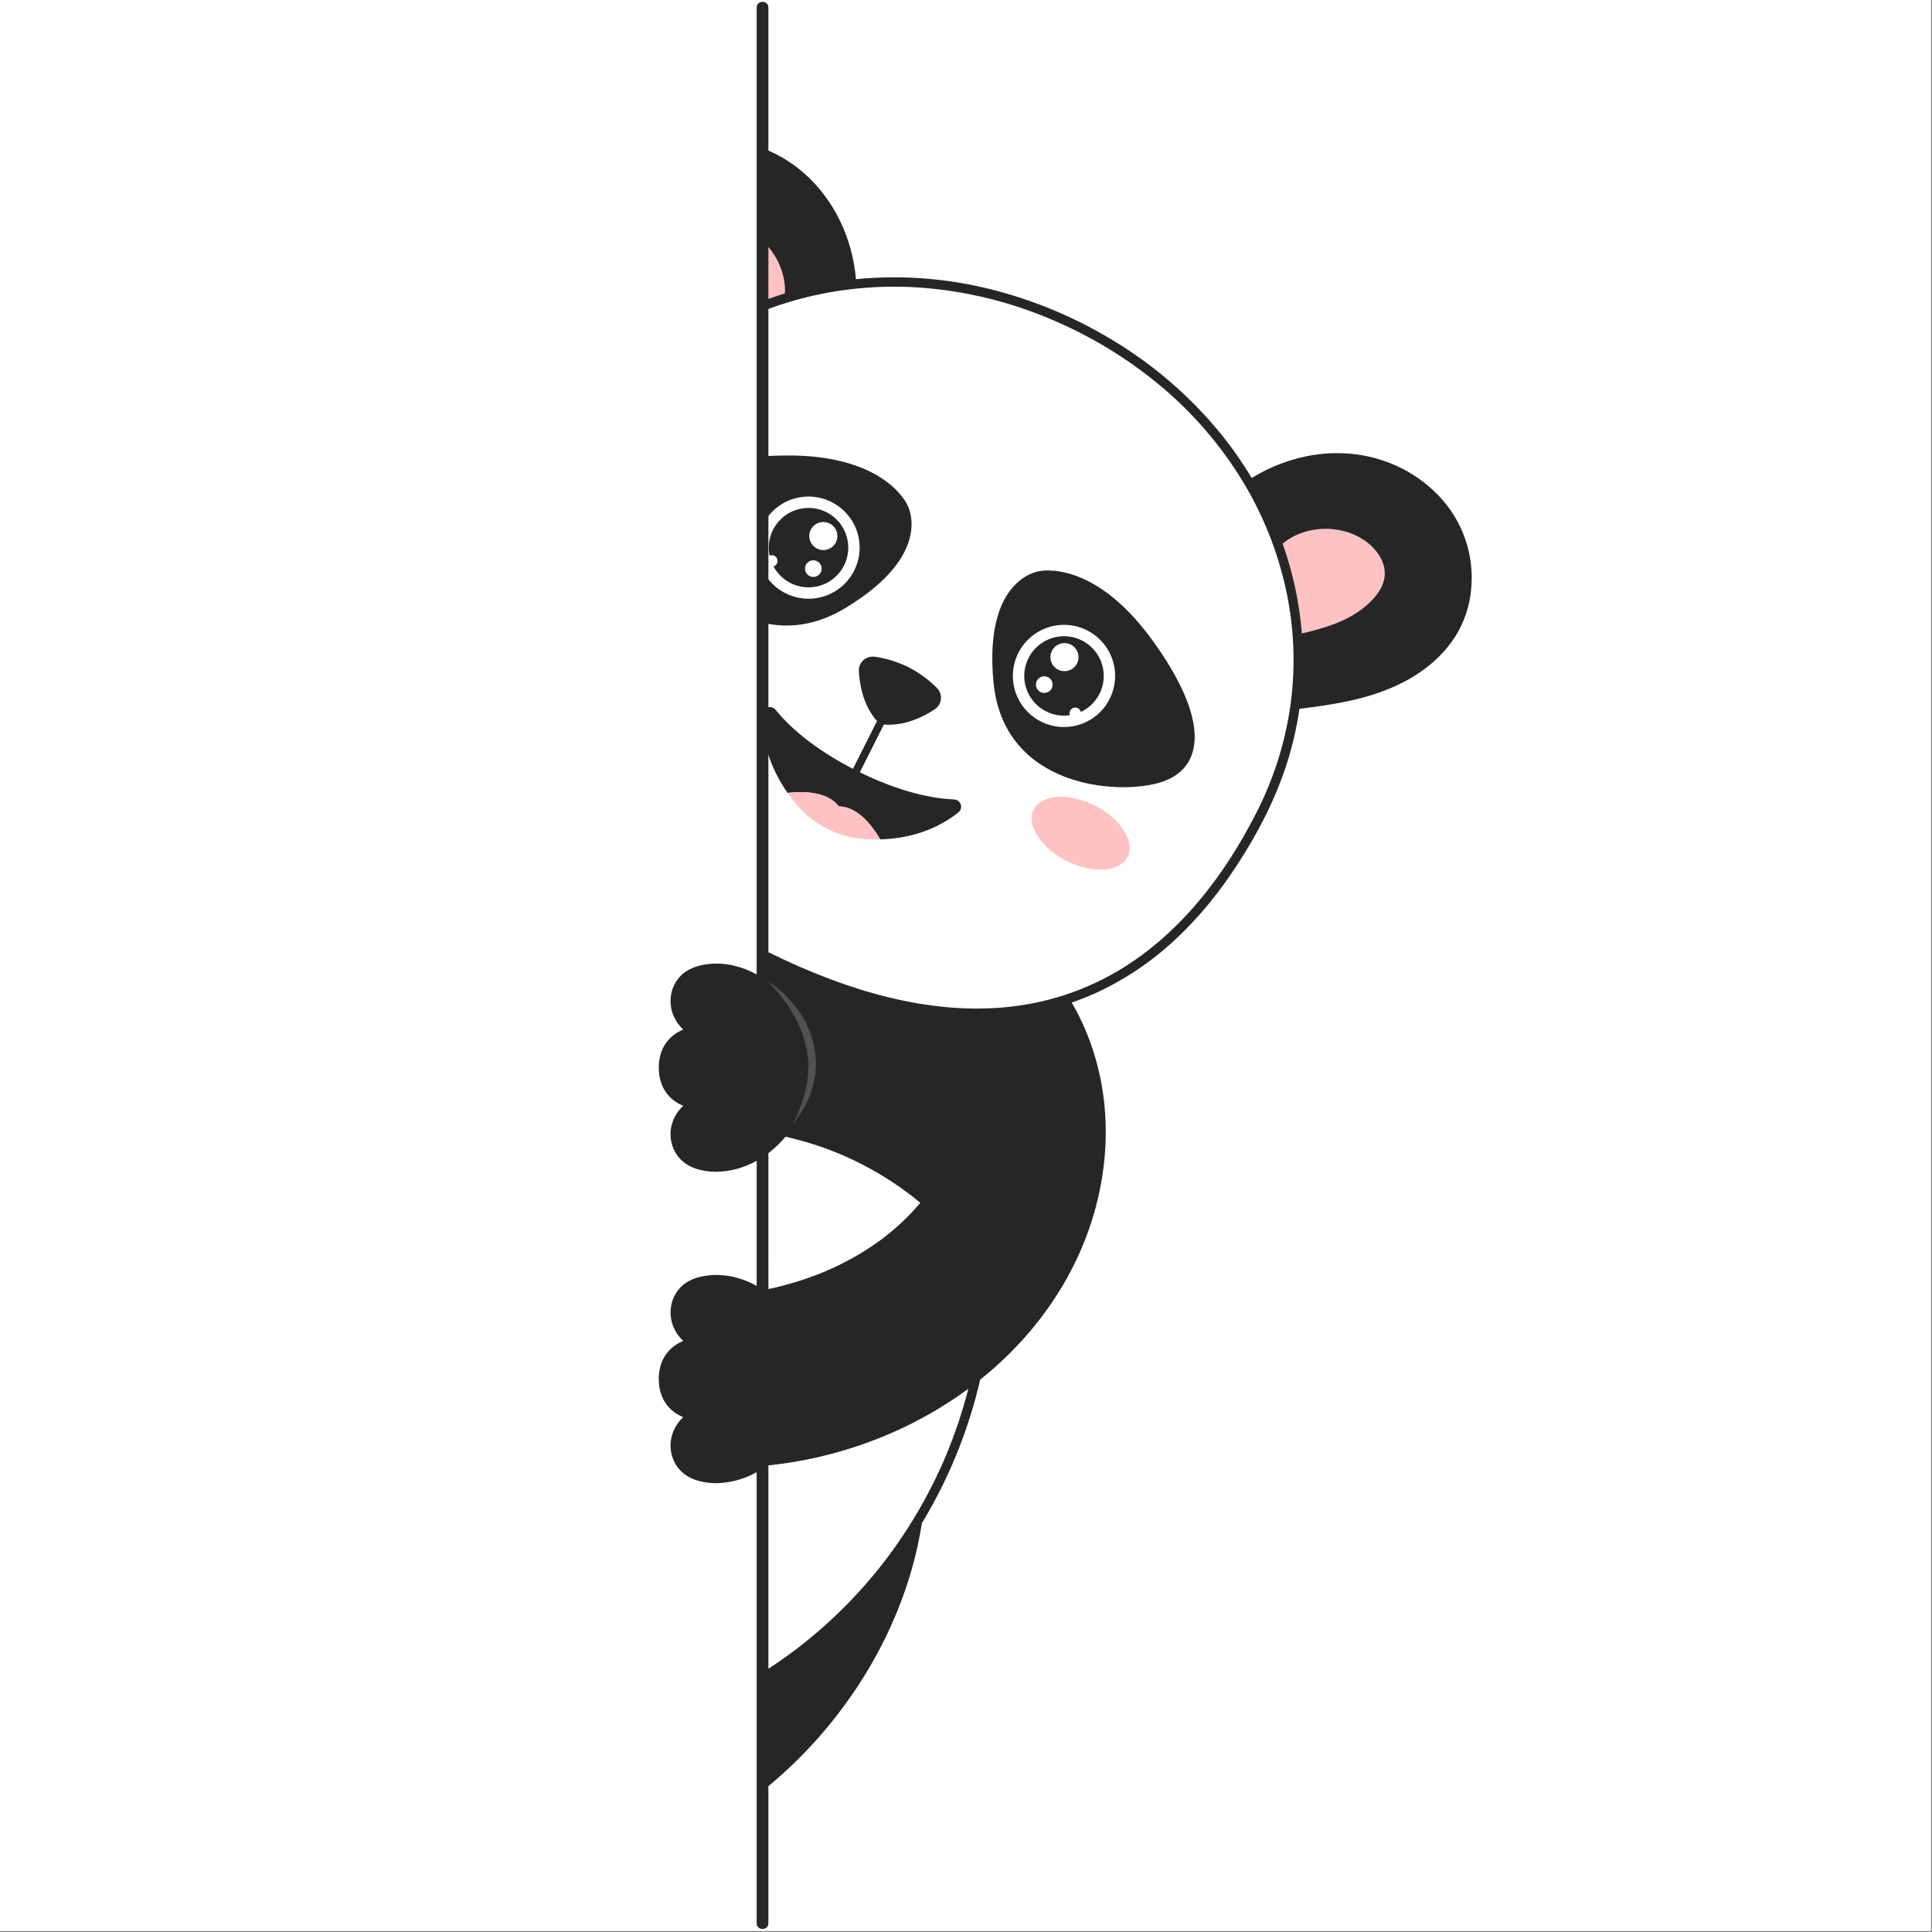 <?xml version="1.0" encoding="UTF-8"?>
<svg width="1587" height="1587" version="1.0" viewBox="0 0 1190.2 1190.2" xmlns="http://www.w3.org/2000/svg" zoomAndPan="magnify">
 <rect x="0" y="0" width="1190.2" height="1190.2" fill="#808080" stroke="none"/>
 <defs>
  <clipPath id="b">
   <path d="m0 0h1189.5v1189.5h-1189.5z"/>
  </clipPath>
  <clipPath id="a">
   <path d="m405.55 1h501.45v1188h-501.45z"/>
  </clipPath>
 </defs>
 <g clip-path="url(#b)" fill="#fff">
  <path d="m0 0h1189.5v1189.5h-1189.5z"/>
  <path d="m0 0h1189.5v1189.5h-1189.5z"/>
 </g>
 <path d="m469.75 351.11v233.68c13.555 6.906 27.453 13.047 41.691 18.41 23.324 8.797 47.754 15.152 72.633 17.344 20.598 1.809 41.594 0.543 61.648-4.609 9.234-2.387 18.199-5.543 26.891-9.469 8.691-3.922 16.984-8.559 24.879-13.906 15.969-10.777 30.027-24.133 42.281-38.957 13.105-15.844 24.113-33.324 33.52-51.586 5.586-10.727 10.211-21.852 13.875-33.375s6.316-23.277 7.949-35.258c1.543-11.738 2.062-23.523 1.566-35.355-0.5-11.832-2.012-23.531-4.539-35.102-2.586-11.773-6.125-23.258-10.613-34.449-4.492-11.188-9.867-21.934-16.137-32.238-6.633-10.859-14.094-21.121-22.379-30.785-8.285-9.664-17.289-18.605-27.012-26.82-10.473-8.832-21.562-16.805-33.27-23.926-11.707-7.117-23.887-13.297-36.551-18.535-12.188-5.113-24.699-9.242-37.535-12.395-12.84-3.148-25.844-5.281-39.016-6.391-12.297-1.023-24.594-1.047-36.895-0.066-12.305 0.98-24.441 2.949-36.422 5.906-9.039 2.25-17.895 5.074-26.566 8.469v131.94c-1.043 2.141-1.832 4.371-2.367 6.688-0.535 2.32-0.801 4.668-0.801 7.047 0 2.383 0.266 4.731 0.801 7.051 0.535 2.316 1.324 4.547 2.367 6.688z" fill="#fff"/>
 <path d="m473.36 902.77v125.26c4.746-3.098 9.402-6.328 13.969-9.695 1.523-1.125 3.039-2.266 4.547-3.422 0.055-0.043 0.281-0.219 0.324-0.25 0.105-0.086 0.219-0.168 0.32-0.254 0.375-0.289 0.75-0.582 1.121-0.875 0.785-0.609 1.562-1.23 2.336-1.848 2.988-2.394 5.926-4.844 8.812-7.352 11.375-9.875 21.93-20.562 31.664-32.059 4.992-5.902 9.113-11.168 13.566-17.344 4.41-6.113 8.586-12.391 12.52-18.832 3.938-6.438 7.621-13.023 11.059-19.758 1.707-3.352 3.352-6.731 4.934-10.145 0.793-1.707 1.57-3.422 2.328-5.144 0.359-0.82 0.715-1.645 1.066-2.465 0.168-0.387 0.336-0.777 0.5-1.168 0.035-0.078 0.059-0.133 0.078-0.176 0.02-0.047 0.043-0.102 0.07-0.18l0.332-0.777c5.516-13.258 10.059-26.84 13.621-40.746-11.977 8.793-24.648 16.438-38.008 22.938-12.094 5.863-24.57 10.738-37.43 14.637-12.863 3.894-25.949 6.758-39.262 8.594-2.812 0.391-5.641 0.738-8.469 1.059z" fill="#fff"/>
 <path d="m473.29 710.43c0.051 0.238 0.074 0.477 0.074 0.719v81.246c0 0.582 0.004 1.16 0.004 1.742 8.023-1.707 15.91-3.898 23.664-6.578 2.281-0.789 4.547-1.621 6.797-2.5 1.141-0.445 2.269-0.898 3.394-1.363 0.25-0.102 0.496-0.203 0.742-0.309 0.004 0 0.008-0.004 0.012-0.008-0.027 0.008-0.023 0.008 0.008-0.008 0.004 0.008 0.008 0 0.02-0.004h0.004c0.008 0 0.016-0.004 0.023-0.008 0-0.004 0-0.004 0.004-0.004 0.012-0.004 0.02-0.008 0.031-0.012 0.012 0 0.023-0.004 0.031-0.016 0.031-0.012 0.059-0.023 0.086-0.031 0.039-0.02 0.082-0.035 0.129-0.055 0.023-0.008 0.047-0.016 0.066-0.027 0.535-0.23 1.07-0.457 1.602-0.691 4.336-1.895 8.586-3.957 12.758-6.191 4.191-2.246 8.281-4.668 12.273-7.266 1.957-1.277 3.887-2.598 5.793-3.961 0.949-0.684 1.891-1.371 2.828-2.07 0.414-0.312 0.82-0.625 1.234-0.941 0.039-0.031 0.078-0.059 0.109-0.086 0.066-0.062 0.137-0.121 0.211-0.176-0.004 0.012-0.016 0.023-0.027 0.031 0.035-0.027 0.074-0.055 0.109-0.082 0.227-0.18 0.457-0.363 0.688-0.539 7.406-5.828 14.184-12.312 20.332-19.449 0.223-0.262 0.438-0.531 0.66-0.793-1.086-0.898-2.164-1.797-3.266-2.676-0.586-0.469-1.18-0.934-1.77-1.395-0.059-0.051-0.234-0.188-0.383-0.305-0.02-0.012-0.039-0.031-0.059-0.047-0.355-0.273-0.723-0.543-1.082-0.816-2.492-1.895-5.031-3.731-7.613-5.504-5.207-3.574-10.574-6.894-16.102-9.961-5.512-3.059-11.164-5.856-16.949-8.387-0.684-0.297-1.367-0.594-2.055-0.887-0.004 0-0.004 0-0.008-0.004-0.016-0.004-0.031-0.008-0.055-0.02-0.152-0.066-0.312-0.125-0.465-0.195l-1.227-0.504c-1.445-0.586-2.898-1.164-4.356-1.719-2.984-1.137-5.992-2.203-9.027-3.195-6.125-2.008-12.336-3.715-18.629-5.121-2.703 3.223-5.68 6.168-8.93 8.836-0.555 0.453-1.117 0.895-1.688 1.328z" fill="#fff"/>
 <path d="m490.02 181.4c10.457-2.875 21.066-4.988 31.828-6.34l2.32-0.289-0.203-2.328c-0.164-1.863-0.352-3.574-0.574-5.227-0.164-1.18-0.352-2.383-0.57-3.688-0.09-0.527-0.184-1.047-0.281-1.559v-0.113l-0.066-0.227c-0.004-0.023-0.051-0.262-0.074-0.359-0.07-0.355-0.145-0.711-0.223-1.066-1.059-4.981-2.481-9.855-4.266-14.621-0.887-2.375-1.867-4.723-2.914-6.977l-0.402-0.844c-0.039-0.086-0.102-0.215-0.168-0.348-0.293-0.605-0.594-1.203-0.902-1.797-0.59-1.148-1.203-2.281-1.824-3.379-2.512-4.434-5.363-8.637-8.562-12.605-0.285-0.352-0.566-0.699-0.855-1.039l-0.168-0.516-0.277-0.141-0.391-0.785h-0.402c-0.824-0.934-1.699-1.887-2.602-2.828-1.871-1.938-3.801-3.769-5.746-5.449-2.062-1.773-4.231-3.469-6.453-5.043l-0.203-0.145c-0.184-0.125-0.367-0.258-0.555-0.383l-0.398-0.273c-0.57-0.383-1.141-0.754-1.723-1.121-1.125-0.719-2.309-1.434-3.508-2.117-2.32-1.324-4.734-2.562-7.184-3.672-0.652-0.297-1.312-0.586-1.977-0.863l-3.371-1.418v48.133l0.977 0.727c1.203 0.898 2.359 1.855 3.434 2.84 1.871 1.746 3.606 3.625 5.195 5.637 3.074 3.871 5.481 8.125 7.215 12.754 1.746 4.59 2.676 9.336 2.797 14.242 0.008 0.285 0.008 0.586 0.008 0.887v3.188z" fill="#262626"/>
 <path d="m801.58 433.13c4.262-0.527 9.301-1.172 14.379-1.949 2.973-0.457 5.699-0.914 8.332-1.402 0.348-0.066 1.801-0.34 1.801-0.34l0.039-0.012c0.633-0.125 1.27-0.254 1.902-0.379 1.48-0.309 2.856-0.609 4.199-0.918 5.609-1.281 11.129-2.867 16.559-4.766 2.731-0.961 5.352-1.984 7.797-3.039 0.594-0.254 1.188-0.52 1.777-0.789l1.398-0.645 0.254-0.121c1.215-0.582 2.426-1.195 3.613-1.828 4.836-2.551 9.414-5.5 13.734-8.844 0.543-0.426 1.082-0.855 1.617-1.293l0.844-0.703 0.352-0.297c1.039-0.902 2.066-1.84 3.07-2.805 1.961-1.887 3.809-3.875 5.551-5.969 0.887-1.066 1.746-2.168 2.555-3.269 0.336-0.461 0.668-0.926 0.996-1.391 0 0 0.387-0.574 0.43-0.641 0.184-0.277 0.375-0.574 0.566-0.871 1.426-2.231 2.703-4.539 3.84-6.93 0.559-1.176 1.078-2.367 1.551-3.543 0.223-0.566 0.445-1.129 0.652-1.695 0.094-0.258 0.371-1.035 0.371-1.035l0.098-0.309c0.793-2.394 1.449-4.828 1.965-7.297 0.527-2.519 0.914-5.062 1.164-7.625 0.051-0.527 0.09-1.059 0.133-1.594l0.039-0.672c0.023-0.344 0.039-0.711 0.051-1.074 0.051-1.301 0.066-2.602 0.051-3.871-0.043-2.539-0.211-5.074-0.512-7.598-0.145-1.242-0.328-2.492-0.535-3.711-0.055-0.316-0.113-0.637-0.168-0.953l-0.098-0.508c-0.125-0.594-0.258-1.219-0.395-1.84-1.145-5.019-2.809-9.859-4.984-14.523l-0.148-0.309c-0.141-0.297-0.285-0.59-0.434-0.883-0.309-0.605-0.625-1.211-0.949-1.812-0.617-1.133-1.273-2.266-1.953-3.367-1.434-2.332-2.992-4.574-4.676-6.731-0.395-0.504-0.793-1.004-1.199-1.496-0.18-0.219-0.598-0.723-0.625-0.754l-0.438-0.508c-0.879-1.004-1.785-1.98-2.703-2.934-1.871-1.926-3.832-3.75-5.883-5.481-2.004-1.688-4.148-3.32-6.367-4.856l-0.539-0.363c-0.27-0.18-0.523-0.344-0.777-0.508-0.598-0.391-1.211-0.777-1.828-1.156-1.16-0.711-2.352-1.402-3.547-2.059-2.332-1.281-4.769-2.477-7.246-3.547-1.234-0.535-2.477-1.039-3.688-1.496-0.613-0.234-1.238-0.461-1.867-0.688l-0.41-0.141c-0.367-0.125-0.734-0.246-1.102-0.363-5.121-1.648-10.352-2.805-15.691-3.469-1.234-0.156-2.531-0.285-3.848-0.395-0.207-0.016-0.684-0.051-0.684-0.051l-0.043-0.008-0.566-0.031c-0.641-0.039-1.285-0.07-1.93-0.094-1.113-0.039-2.238-0.062-3.348-0.062-1.445 0-2.906 0.031-4.352 0.102-2.477 0.113-5.012 0.336-7.527 0.652-1.281 0.164-2.562 0.352-3.805 0.562-0.59 0.102-1.18 0.203-1.77 0.312l-0.703 0.137c-0.234 0.051-0.469 0.098-0.703 0.148-4.977 1.047-9.852 2.461-14.617 4.242-2.379 0.891-4.773 1.887-7.113 2.961-0.246 0.117-0.777 0.367-0.805 0.379l-0.816 0.262-0.09 0.176c-0.402 0.199-0.805 0.395-1.203 0.602-1.129 0.574-2.277 1.18-3.406 1.805-1.422 0.789-2.906 1.656-4.418 2.594l-1.984 1.227 1.145 2.027c4.977 8.816 9.336 17.922 13.086 27.324 0.273 0.68 0.539 1.352 0.801 2.031l1.164 2.992 2.562-1.938c1.223-0.93 2.496-1.781 3.82-2.559 2.195-1.273 4.477-2.356 6.852-3.242 4.629-1.711 9.414-2.672 14.348-2.875 0.695-0.031 1.402-0.043 2.098-0.043 6.887-0.023 13.461 1.398 19.723 4.262 2.336 1.086 4.555 2.375 6.66 3.863 1.945 1.352 3.731 2.887 5.352 4.613 1.785 1.852 3.324 3.883 4.629 6.102 1.246 2.113 2.172 4.363 2.777 6.742 0.633 2.582 0.801 5.191 0.5 7.832-0.391 2.977-1.32 5.773-2.785 8.395-1.508 2.731-3.34 5.231-5.492 7.492-3.805 4.012-8.102 7.41-12.891 10.184-4.781 2.754-9.789 5.012-15.016 6.777-5.211 1.762-10.496 3.258-15.855 4.488-0.652 0.156-1.305 0.309-1.957 0.457l-2.422 0.562 0.102 2.027c0.035 0.711 0.066 1.418 0.098 2.129 0.43 10.734 0.031 21.441-1.195 32.117l-0.352 3.066z" fill="#262626"/>
 <path d="m469.75 148.34v37.129c4.543-1.727 9.141-3.297 13.793-4.719 0.102-3.023-0.121-6.023-0.672-9-0.723-3.523-1.852-6.91-3.383-10.164-1.711-3.481-3.812-6.711-6.301-9.684-1.086-1.25-2.231-2.438-3.438-3.562z" fill="#ffc1c2"/>
 <path d="m790.16 334.88c6.383 17.93 10.332 36.383 11.848 55.355 2.984-0.703 5.957-1.445 8.914-2.269 3.891-1.082 7.75-2.301 11.523-3.754 1.996-0.77 3.957-1.609 5.891-2.523 3.727-1.789 7.25-3.91 10.574-6.367 0.883-0.66 1.742-1.348 2.586-2.055 2.848-2.414 5.359-5.141 7.535-8.176 1.246-1.863 2.262-3.848 3.043-5.953 0.504-1.551 0.828-3.137 0.977-4.758 0.062-1.531-0.035-3.047-0.297-4.555-0.383-1.773-0.957-3.481-1.723-5.121-1.062-2.117-2.356-4.086-3.875-5.902-1.953-2.234-4.148-4.199-6.578-5.898-2.981-1.977-6.156-3.559-9.527-4.75-3.715-1.234-7.523-1.996-11.43-2.285-3.871-0.223-7.719 0.02-11.535 0.723-3.523 0.715-6.918 1.836-10.18 3.356-2.766 1.359-5.348 3-7.746 4.934z" fill="#ffc1c2"/>
 <path d="m538.55 404.54c10.902 1.262 21.078 6.445 21.078 6.445s10.234 5.066 17.754 13.051c0.426 0.453 0.793 0.945 1.109 1.477s0.57 1.094 0.766 1.68c0.195 0.586 0.324 1.191 0.387 1.805 0.062 0.617 0.055 1.23-0.016 1.844-0.07 0.617-0.211 1.215-0.41 1.801-0.203 0.586-0.469 1.141-0.793 1.668-0.324 0.527-0.699 1.012-1.129 1.457-0.43 0.445-0.906 0.84-1.422 1.18-6.762 4.473-17.77 10.035-30.168 9.484-1.215-0.055-2.363-0.355-3.449-0.898-1.086-0.543-2.012-1.285-2.781-2.227-7.84-9.613-9.949-21.762-10.391-29.852-0.031-0.617 0-1.23 0.102-1.84 0.102-0.613 0.266-1.203 0.496-1.781 0.23-0.574 0.52-1.117 0.867-1.629 0.348-0.512 0.746-0.977 1.199-1.402 0.449-0.426 0.941-0.797 1.473-1.113s1.09-0.574 1.676-0.77c0.59-0.195 1.191-0.324 1.809-0.387 0.613-0.066 1.23-0.062 1.844 0.008z" fill="#262626"/>
 <path d="m674.32 496.18c0.949 0.473 1.879 0.977 2.793 1.504 0.914 0.527 1.809 1.078 2.684 1.656 0.871 0.574 1.719 1.172 2.543 1.789 0.824 0.617 1.621 1.254 2.387 1.906 0.77 0.652 1.504 1.324 2.203 2.008 0.703 0.68 1.371 1.375 2 2.082s1.223 1.422 1.773 2.144c0.555 0.723 1.066 1.453 1.535 2.184 0.473 0.734 0.898 1.465 1.281 2.203 0.383 0.734 0.719 1.465 1.012 2.195 0.289 0.73 0.535 1.453 0.734 2.172 0.195 0.719 0.344 1.43 0.449 2.129 0.102 0.699 0.152 1.387 0.16 2.059 0.004 0.676-0.039 1.336-0.133 1.977-0.09 0.641-0.23 1.266-0.418 1.871-0.188 0.602-0.422 1.188-0.703 1.746-0.281 0.559-0.609 1.098-0.984 1.605-0.371 0.512-0.789 0.996-1.25 1.453s-0.965 0.887-1.508 1.285c-0.547 0.398-1.129 0.766-1.754 1.102-0.621 0.336-1.281 0.637-1.973 0.906-0.695 0.27-1.426 0.508-2.184 0.711-0.762 0.199-1.551 0.367-2.367 0.5-0.82 0.129-1.664 0.227-2.531 0.285-0.871 0.062-1.758 0.086-2.668 0.074-0.91-0.012-1.84-0.059-2.781-0.145-0.945-0.082-1.902-0.203-2.867-0.359-0.969-0.152-1.945-0.344-2.926-0.566-0.984-0.227-1.969-0.484-2.957-0.777-0.988-0.293-1.973-0.617-2.957-0.973-0.98-0.359-1.957-0.746-2.93-1.164-0.969-0.418-1.926-0.863-2.875-1.34-0.945-0.477-1.875-0.977-2.789-1.504-0.914-0.527-1.809-1.082-2.684-1.656-0.871-0.574-1.723-1.172-2.547-1.789s-1.617-1.254-2.383-1.906c-0.77-0.656-1.504-1.324-2.203-2.008-0.703-0.684-1.371-1.375-2-2.082-0.633-0.707-1.223-1.422-1.777-2.144-0.551-0.723-1.062-1.453-1.531-2.184-0.473-0.734-0.898-1.465-1.281-2.203-0.383-0.734-0.719-1.465-1.012-2.195-0.289-0.73-0.535-1.453-0.734-2.172-0.195-0.719-0.348-1.43-0.449-2.129-0.102-0.699-0.152-1.387-0.16-2.059-0.004-0.676 0.039-1.336 0.129-1.977 0.094-0.641 0.234-1.266 0.422-1.871 0.188-0.602 0.422-1.188 0.703-1.746 0.281-0.562 0.609-1.098 0.984-1.609 0.371-0.508 0.789-0.992 1.25-1.449 0.461-0.457 0.965-0.887 1.508-1.285 0.547-0.398 1.129-0.766 1.75-1.102 0.625-0.336 1.281-0.637 1.977-0.906 0.695-0.273 1.422-0.508 2.184-0.711 0.762-0.199 1.551-0.367 2.367-0.5 0.82-0.129 1.664-0.227 2.531-0.285 0.867-0.062 1.758-0.086 2.668-0.074s1.84 0.059 2.781 0.145c0.945 0.082 1.898 0.203 2.867 0.359 0.969 0.152 1.945 0.344 2.926 0.566 0.984 0.227 1.969 0.484 2.957 0.777 0.984 0.293 1.973 0.617 2.957 0.973 0.98 0.355 1.957 0.746 2.93 1.164 0.969 0.418 1.926 0.863 2.871 1.34z" fill="#ffc1c2"/>
 <path d="m640.43 351.86s32.859-7.731 69.168 42.113 32.137 79.371 5.766 87.844c-26.371 8.469-97.043 3.457-103.31-61.402-6.266-64.859 28.379-68.555 28.379-68.555z" fill="#262626"/>
 <path d="m686.96 416.4c0 1.031-0.051 2.059-0.152 3.086s-0.25 2.043-0.453 3.055c-0.199 1.012-0.449 2.012-0.75 2.996-0.301 0.988-0.648 1.957-1.043 2.91-0.395 0.949-0.832 1.883-1.32 2.789-0.484 0.91-1.016 1.793-1.59 2.648-0.57 0.859-1.188 1.688-1.84 2.481-0.656 0.797-1.348 1.562-2.074 2.289-0.73 0.73-1.496 1.422-2.293 2.074-0.797 0.656-1.625 1.27-2.481 1.84-0.859 0.574-1.742 1.102-2.652 1.59-0.91 0.484-1.84 0.926-2.793 1.32-0.953 0.395-1.922 0.742-2.91 1.039-0.988 0.301-1.988 0.551-3 0.75-1.012 0.203-2.031 0.352-3.055 0.453-1.027 0.102-2.059 0.152-3.09 0.152s-2.059-0.051-3.086-0.152c-1.027-0.102-2.047-0.25-3.059-0.453-1.012-0.199-2.008-0.449-2.996-0.75-0.988-0.297-1.957-0.645-2.91-1.039-0.953-0.395-1.883-0.836-2.793-1.32-0.91-0.488-1.793-1.016-2.652-1.59-0.859-0.57-1.684-1.184-2.484-1.84-0.797-0.652-1.559-1.344-2.289-2.074-0.73-0.727-1.422-1.492-2.074-2.289-0.656-0.793-1.27-1.621-1.844-2.481-0.57-0.855-1.102-1.738-1.586-2.648-0.488-0.906-0.93-1.84-1.324-2.789-0.395-0.953-0.742-1.922-1.039-2.91-0.301-0.984-0.551-1.984-0.75-2.996-0.203-1.012-0.355-2.027-0.457-3.055-0.098-1.027-0.148-2.055-0.148-3.086s0.051-2.059 0.148-3.082c0.102-1.027 0.254-2.047 0.457-3.055 0.199-1.012 0.449-2.012 0.75-2.996 0.297-0.988 0.645-1.957 1.039-2.91 0.395-0.953 0.836-1.883 1.324-2.793 0.484-0.906 1.016-1.789 1.586-2.648 0.574-0.855 1.188-1.684 1.844-2.481 0.652-0.797 1.344-1.559 2.074-2.289 0.73-0.727 1.492-1.418 2.289-2.074 0.801-0.652 1.625-1.266 2.484-1.84 0.859-0.57 1.742-1.102 2.652-1.586 0.91-0.488 1.84-0.926 2.793-1.32s1.922-0.742 2.91-1.043c0.988-0.297 1.984-0.547 2.996-0.75 1.012-0.199 2.031-0.352 3.059-0.453 1.027-0.102 2.055-0.148 3.086-0.148s2.062 0.047 3.09 0.148c1.023 0.102 2.043 0.254 3.055 0.453 1.012 0.203 2.012 0.453 3 0.75 0.988 0.301 1.957 0.648 2.91 1.043 0.953 0.395 1.883 0.832 2.793 1.32 0.91 0.484 1.793 1.016 2.652 1.586 0.855 0.574 1.684 1.188 2.481 1.84 0.797 0.656 1.562 1.348 2.293 2.074 0.727 0.73 1.418 1.492 2.074 2.289 0.652 0.797 1.27 1.625 1.84 2.481 0.574 0.859 1.105 1.742 1.59 2.648 0.488 0.91 0.926 1.84 1.32 2.793 0.395 0.953 0.742 1.922 1.043 2.91 0.301 0.984 0.551 1.984 0.75 2.996 0.203 1.008 0.352 2.027 0.453 3.055 0.102 1.023 0.152 2.051 0.152 3.082z" fill="#fff"/>
 <path d="m679.96 416.4c0 0.805-0.039 1.602-0.117 2.398-0.078 0.801-0.195 1.59-0.352 2.379-0.156 0.785-0.352 1.562-0.586 2.328-0.23 0.766-0.5 1.52-0.809 2.262-0.305 0.742-0.648 1.465-1.027 2.172-0.379 0.707-0.789 1.395-1.234 2.059-0.445 0.668-0.922 1.309-1.434 1.93-0.508 0.621-1.047 1.215-1.613 1.781-0.566 0.566-1.16 1.102-1.781 1.613-0.621 0.508-1.262 0.984-1.93 1.43s-1.355 0.855-2.062 1.234-1.43 0.719-2.172 1.027c-0.742 0.305-1.496 0.574-2.266 0.809-0.766 0.234-1.543 0.426-2.328 0.582-0.789 0.156-1.582 0.277-2.379 0.355-0.797 0.078-1.598 0.117-2.402 0.117-0.801 0-1.602-0.039-2.398-0.117-0.801-0.078-1.59-0.199-2.379-0.355-0.785-0.156-1.562-0.348-2.332-0.582-0.766-0.234-1.52-0.504-2.262-0.809-0.742-0.309-1.465-0.648-2.172-1.027s-1.395-0.789-2.062-1.234-1.312-0.922-1.93-1.43c-0.621-0.512-1.215-1.047-1.781-1.613-0.566-0.566-1.105-1.16-1.613-1.781-0.512-0.621-0.988-1.262-1.434-1.93-0.445-0.664-0.859-1.352-1.234-2.059-0.379-0.707-0.723-1.43-1.027-2.172-0.309-0.742-0.578-1.496-0.812-2.262-0.23-0.766-0.426-1.543-0.582-2.328-0.156-0.789-0.273-1.578-0.355-2.379-0.078-0.797-0.117-1.594-0.117-2.398 0-0.801 0.039-1.602 0.117-2.398 0.082-0.797 0.199-1.59 0.355-2.375s0.352-1.562 0.582-2.328c0.234-0.77 0.504-1.523 0.812-2.262 0.305-0.742 0.648-1.465 1.027-2.172 0.375-0.707 0.789-1.395 1.234-2.062 0.445-0.664 0.922-1.309 1.434-1.926 0.508-0.621 1.047-1.215 1.613-1.781s1.16-1.105 1.781-1.613c0.617-0.508 1.262-0.984 1.93-1.43 0.668-0.445 1.355-0.859 2.062-1.234 0.707-0.379 1.43-0.723 2.172-1.027 0.742-0.309 1.496-0.578 2.262-0.809 0.77-0.234 1.547-0.43 2.332-0.586 0.789-0.156 1.578-0.273 2.379-0.352 0.797-0.078 1.598-0.117 2.398-0.117 0.805 0 1.605 0.039 2.402 0.117s1.59 0.195 2.379 0.352c0.785 0.156 1.562 0.352 2.328 0.586 0.77 0.23 1.523 0.5 2.266 0.809 0.742 0.305 1.465 0.648 2.172 1.027 0.707 0.375 1.395 0.789 2.062 1.234 0.668 0.445 1.309 0.922 1.93 1.43 0.621 0.508 1.215 1.047 1.781 1.613 0.566 0.566 1.105 1.16 1.613 1.781 0.512 0.617 0.988 1.262 1.434 1.926 0.445 0.668 0.855 1.355 1.234 2.062 0.379 0.707 0.723 1.43 1.027 2.172 0.309 0.738 0.578 1.492 0.809 2.262 0.234 0.766 0.43 1.543 0.586 2.328s0.273 1.578 0.352 2.375 0.117 1.598 0.117 2.398z" fill="#262626"/>
 <path d="m664.42 404.82c0 0.566-0.055 1.129-0.168 1.688-0.109 0.555-0.273 1.098-0.492 1.621-0.215 0.523-0.484 1.023-0.797 1.492-0.316 0.473-0.676 0.91-1.078 1.312-0.402 0.398-0.836 0.758-1.309 1.074-0.473 0.316-0.973 0.582-1.496 0.797-0.527 0.219-1.066 0.383-1.625 0.492-0.555 0.113-1.117 0.168-1.688 0.168-0.566 0-1.129-0.055-1.688-0.168-0.555-0.109-1.098-0.273-1.621-0.492-0.527-0.215-1.023-0.48-1.496-0.797-0.473-0.316-0.91-0.676-1.312-1.074-0.398-0.402-0.758-0.84-1.074-1.312-0.316-0.469-0.582-0.969-0.801-1.492-0.215-0.523-0.379-1.066-0.492-1.621-0.109-0.559-0.164-1.121-0.164-1.688 0-0.566 0.055-1.129 0.164-1.688 0.113-0.555 0.277-1.098 0.492-1.621 0.219-0.523 0.484-1.023 0.801-1.492 0.316-0.473 0.676-0.91 1.074-1.312 0.402-0.402 0.84-0.758 1.312-1.074 0.473-0.316 0.969-0.582 1.496-0.801 0.523-0.215 1.066-0.379 1.621-0.488 0.559-0.113 1.121-0.168 1.688-0.168 0.57 0 1.133 0.055 1.688 0.168 0.559 0.109 1.098 0.273 1.625 0.488 0.523 0.219 1.023 0.484 1.496 0.801 0.473 0.316 0.906 0.672 1.309 1.074 0.402 0.402 0.762 0.84 1.078 1.312 0.312 0.469 0.582 0.969 0.797 1.492 0.219 0.523 0.383 1.066 0.492 1.621 0.113 0.559 0.168 1.121 0.168 1.688z" fill="#fff"/>
 <path d="m648.45 421.75c0 0.336-0.035 0.668-0.102 1-0.066 0.328-0.16 0.648-0.289 0.961-0.129 0.309-0.289 0.605-0.477 0.887-0.188 0.277-0.398 0.539-0.637 0.777-0.238 0.238-0.5 0.449-0.777 0.637-0.281 0.188-0.578 0.344-0.887 0.473-0.312 0.129-0.633 0.227-0.965 0.293-0.328 0.066-0.664 0.098-1 0.098-0.336 0-0.672-0.031-1-0.098-0.332-0.066-0.652-0.164-0.965-0.293-0.309-0.129-0.605-0.285-0.887-0.473-0.277-0.188-0.539-0.398-0.777-0.637-0.238-0.238-0.449-0.5-0.637-0.777-0.188-0.281-0.348-0.578-0.477-0.887-0.129-0.312-0.223-0.633-0.289-0.961-0.066-0.332-0.102-0.664-0.102-1 0-0.34 0.035-0.672 0.102-1.004 0.066-0.328 0.16-0.648 0.289-0.961 0.129-0.309 0.289-0.605 0.477-0.887 0.188-0.277 0.398-0.539 0.637-0.777 0.238-0.238 0.5-0.449 0.777-0.637 0.281-0.188 0.578-0.344 0.887-0.473 0.312-0.129 0.633-0.227 0.965-0.293 0.328-0.066 0.664-0.098 1-0.098 0.336 0 0.672 0.031 1 0.098 0.332 0.066 0.652 0.164 0.965 0.293 0.309 0.129 0.605 0.285 0.887 0.473 0.277 0.188 0.539 0.398 0.777 0.637 0.238 0.238 0.449 0.5 0.637 0.777 0.188 0.281 0.348 0.578 0.477 0.887 0.129 0.312 0.223 0.633 0.289 0.961 0.066 0.332 0.102 0.664 0.102 1.004z" fill="#fff"/>
 <path d="m665.94 439.41c0 0.469-0.09 0.918-0.27 1.352-0.18 0.434-0.434 0.812-0.766 1.145-0.332 0.332-0.711 0.586-1.145 0.766-0.434 0.18-0.883 0.266-1.352 0.266s-0.918-0.086-1.352-0.266c-0.434-0.18-0.812-0.434-1.145-0.766-0.332-0.332-0.586-0.711-0.766-1.145-0.18-0.434-0.27-0.883-0.27-1.352 0-0.465 0.09-0.914 0.27-1.348 0.18-0.434 0.434-0.812 0.766-1.145 0.332-0.332 0.711-0.586 1.145-0.766 0.434-0.18 0.883-0.27 1.352-0.27s0.918 0.09 1.352 0.27c0.434 0.18 0.812 0.434 1.145 0.766 0.332 0.332 0.586 0.711 0.766 1.145 0.18 0.434 0.27 0.883 0.27 1.348z" fill="#fff"/>
 <path d="m469.75 351.11v32.434c15.309 3.75 32.641 2.129 51.02-8.957 55.82-33.684 38.117-63.676 38.117-63.676s-13.398-30.961-75.102-30.324c-4.938 0.051-9.617 0.23-14.035 0.535v42.516c-1.043 2.141-1.832 4.367-2.367 6.688-0.535 2.32-0.801 4.668-0.801 7.047s0.266 4.731 0.801 7.047c0.535 2.32 1.324 4.551 2.367 6.691z" fill="#262626"/>
 <path d="m469.75 351.11c0.512 1.055 1.082 2.078 1.707 3.07 0.629 0.992 1.312 1.945 2.047 2.863 0.734 0.918 1.516 1.789 2.348 2.617s1.707 1.609 2.629 2.34c0.918 0.73 1.875 1.406 2.871 2.031 0.996 0.621 2.023 1.188 3.082 1.699 1.059 0.508 2.141 0.957 3.25 1.344s2.238 0.711 3.383 0.973c1.145 0.262 2.301 0.457 3.469 0.59 1.168 0.133 2.336 0.199 3.512 0.199 1.176 0.004 2.348-0.062 3.516-0.191 1.164-0.129 2.324-0.324 3.469-0.582 1.145-0.258 2.273-0.582 3.383-0.965 1.109-0.387 2.195-0.832 3.254-1.34 1.059-0.508 2.09-1.07 3.086-1.691 0.996-0.621 1.953-1.297 2.875-2.023 0.922-0.73 1.801-1.508 2.633-2.336 0.836-0.824 1.621-1.695 2.356-2.609 0.738-0.914 1.422-1.867 2.051-2.859 0.629-0.992 1.203-2.016 1.715-3.07 0.516-1.055 0.973-2.133 1.367-3.238 0.395-1.109 0.723-2.231 0.992-3.375 0.27-1.141 0.473-2.297 0.613-3.461 0.137-1.168 0.211-2.336 0.219-3.512 0.008-1.172-0.051-2.344-0.172-3.512-0.125-1.168-0.312-2.324-0.562-3.469-0.254-1.148-0.57-2.277-0.949-3.387-0.379-1.113-0.82-2.199-1.32-3.262s-1.059-2.09-1.676-3.09c-0.613-1-1.285-1.961-2.008-2.887-0.723-0.926-1.496-1.805-2.32-2.644-0.82-0.84-1.688-1.629-2.602-2.367-0.91-0.742-1.859-1.43-2.848-2.066-0.988-0.633-2.008-1.211-3.059-1.734-1.055-0.52-2.133-0.98-3.238-1.383-1.102-0.398-2.227-0.734-3.367-1.012-1.145-0.273-2.297-0.484-3.465-0.629-1.164-0.148-2.336-0.227-3.508-0.242-1.176-0.016-2.348 0.035-3.516 0.152-1.172 0.117-2.328 0.297-3.477 0.543-1.148 0.246-2.281 0.555-3.394 0.926-1.113 0.375-2.203 0.809-3.269 1.301-1.066 0.496-2.102 1.047-3.106 1.656-1.004 0.609-1.969 1.273-2.898 1.992-0.93 0.719-1.816 1.484-2.66 2.301-0.844 0.82-1.637 1.68-2.387 2.586-0.746 0.906-1.441 1.852-2.082 2.836-0.641 0.984-1.223 2-1.75 3.047-0.066 0.129-0.129 0.266-0.191 0.398-1.043 2.141-1.832 4.371-2.367 6.688-0.535 2.32-0.801 4.668-0.801 7.047 0 2.383 0.266 4.731 0.801 7.051 0.535 2.316 1.324 4.547 2.367 6.688z" fill="#fff"/>
 <path d="m522.58 337.37c0 0.801-0.043 1.602-0.121 2.398-0.078 0.797-0.195 1.59-0.352 2.375-0.156 0.789-0.352 1.562-0.582 2.332-0.234 0.766-0.504 1.52-0.812 2.262-0.305 0.738-0.648 1.465-1.027 2.172-0.379 0.707-0.789 1.391-1.234 2.059s-0.922 1.309-1.434 1.93c-0.508 0.617-1.047 1.211-1.613 1.777-0.566 0.57-1.16 1.105-1.781 1.613-0.621 0.512-1.262 0.988-1.93 1.434-0.668 0.445-1.355 0.855-2.062 1.234-0.707 0.375-1.43 0.719-2.172 1.027-0.742 0.305-1.496 0.574-2.262 0.809-0.77 0.23-1.547 0.426-2.332 0.582-0.789 0.156-1.582 0.273-2.379 0.352-0.797 0.082-1.598 0.121-2.402 0.121-0.801 0-1.602-0.039-2.398-0.121-0.797-0.078-1.59-0.195-2.379-0.352-0.785-0.156-1.562-0.352-2.332-0.582-0.766-0.234-1.52-0.504-2.262-0.809-0.742-0.309-1.465-0.652-2.172-1.027-0.707-0.379-1.395-0.789-2.062-1.234-0.668-0.445-1.312-0.922-1.93-1.434-0.621-0.508-1.215-1.043-1.781-1.613-0.566-0.566-1.105-1.16-1.613-1.777-0.512-0.621-0.988-1.262-1.434-1.93-0.445-0.668-0.855-1.352-1.234-2.059-0.379-0.707-0.723-1.434-1.027-2.172-0.309-0.742-0.578-1.496-0.812-2.262-0.23-0.77-0.426-1.543-0.582-2.332-0.156-0.785-0.273-1.578-0.352-2.375-0.082-0.797-0.121-1.598-0.121-2.398 0-0.801 0.039-1.602 0.121-2.398 0.078-0.797 0.195-1.59 0.352-2.375 0.156-0.789 0.352-1.562 0.582-2.332 0.234-0.766 0.504-1.52 0.812-2.262 0.305-0.738 0.648-1.461 1.027-2.168 0.379-0.707 0.789-1.395 1.234-2.062 0.445-0.664 0.922-1.309 1.434-1.93 0.508-0.617 1.047-1.211 1.613-1.777 0.566-0.566 1.16-1.105 1.781-1.613 0.617-0.508 1.262-0.984 1.93-1.43 0.668-0.445 1.355-0.859 2.062-1.238 0.707-0.375 1.43-0.719 2.172-1.023 0.742-0.309 1.496-0.578 2.262-0.812 0.77-0.23 1.547-0.426 2.332-0.582 0.789-0.156 1.582-0.273 2.379-0.352s1.598-0.117 2.398-0.117c0.805 0 1.605 0.039 2.402 0.117s1.59 0.195 2.379 0.352c0.785 0.156 1.562 0.352 2.332 0.582 0.766 0.234 1.52 0.504 2.262 0.812 0.742 0.305 1.465 0.648 2.172 1.023 0.707 0.379 1.395 0.793 2.062 1.238 0.668 0.445 1.309 0.922 1.93 1.43s1.215 1.047 1.781 1.613 1.105 1.16 1.613 1.777c0.512 0.621 0.988 1.266 1.434 1.93 0.445 0.668 0.855 1.355 1.234 2.062 0.379 0.707 0.723 1.43 1.027 2.168 0.309 0.742 0.578 1.496 0.812 2.262 0.23 0.77 0.426 1.543 0.582 2.332 0.156 0.785 0.273 1.578 0.352 2.375 0.078 0.797 0.121 1.598 0.121 2.398z" fill="#262626"/>
 <path d="m515.86 330.22c0 0.566-0.055 1.129-0.168 1.688-0.109 0.555-0.273 1.098-0.492 1.621-0.215 0.523-0.48 1.023-0.797 1.496-0.316 0.469-0.676 0.906-1.078 1.309-0.402 0.402-0.836 0.758-1.309 1.074s-0.973 0.582-1.496 0.801c-0.523 0.215-1.066 0.379-1.625 0.492-0.555 0.109-1.117 0.164-1.688 0.164-0.566 0-1.129-0.055-1.688-0.164-0.555-0.113-1.098-0.277-1.621-0.492-0.523-0.219-1.023-0.484-1.496-0.801s-0.91-0.672-1.312-1.074c-0.398-0.402-0.758-0.84-1.074-1.309-0.316-0.473-0.582-0.973-0.801-1.496-0.215-0.523-0.379-1.066-0.492-1.621-0.109-0.559-0.164-1.121-0.164-1.688s0.055-1.129 0.164-1.688c0.113-0.555 0.277-1.098 0.492-1.621 0.219-0.523 0.484-1.023 0.801-1.492 0.316-0.473 0.676-0.91 1.074-1.312 0.402-0.398 0.84-0.758 1.312-1.074s0.973-0.582 1.496-0.797c0.523-0.219 1.066-0.383 1.621-0.492 0.559-0.113 1.121-0.168 1.688-0.168 0.57 0 1.133 0.055 1.688 0.168 0.559 0.109 1.102 0.273 1.625 0.492 0.523 0.215 1.023 0.48 1.496 0.797s0.906 0.676 1.309 1.074c0.402 0.402 0.762 0.84 1.078 1.312 0.316 0.469 0.582 0.969 0.797 1.492 0.219 0.523 0.383 1.066 0.492 1.621 0.113 0.559 0.168 1.121 0.168 1.688z" fill="#fff"/>
 <path d="m506.18 350.3c0 0.336-0.031 0.672-0.098 1-0.066 0.332-0.164 0.652-0.293 0.961-0.129 0.312-0.285 0.609-0.473 0.887-0.188 0.281-0.402 0.539-0.641 0.777-0.238 0.238-0.496 0.453-0.777 0.641-0.277 0.184-0.574 0.344-0.887 0.473-0.309 0.129-0.633 0.227-0.961 0.289-0.332 0.066-0.664 0.102-1 0.102-0.34 0-0.672-0.035-1.004-0.098-0.328-0.066-0.648-0.164-0.961-0.293-0.312-0.129-0.605-0.289-0.887-0.473-0.281-0.188-0.539-0.402-0.777-0.641-0.238-0.238-0.453-0.496-0.641-0.777-0.184-0.277-0.344-0.574-0.473-0.887-0.129-0.309-0.227-0.629-0.293-0.961-0.062-0.328-0.098-0.664-0.098-1 0-0.336 0.035-0.668 0.098-1 0.066-0.328 0.164-0.652 0.293-0.961 0.129-0.312 0.289-0.605 0.473-0.887 0.188-0.281 0.402-0.539 0.641-0.777 0.238-0.238 0.496-0.449 0.777-0.637s0.574-0.348 0.887-0.473c0.312-0.129 0.633-0.227 0.961-0.293 0.332-0.066 0.664-0.098 1.004-0.098 0.336 0 0.668 0.031 1 0.098 0.328 0.066 0.652 0.164 0.961 0.293 0.312 0.125 0.609 0.285 0.887 0.473 0.281 0.188 0.539 0.398 0.777 0.637 0.238 0.238 0.453 0.496 0.641 0.777s0.344 0.574 0.473 0.887c0.129 0.309 0.227 0.633 0.293 0.961 0.066 0.332 0.098 0.664 0.098 1z" fill="#fff"/>
 <path d="m479 345.55c0 0.465-0.09 0.918-0.27 1.348-0.18 0.434-0.434 0.812-0.766 1.145-0.328 0.332-0.711 0.586-1.145 0.766-0.43 0.18-0.883 0.27-1.352 0.27-0.465 0-0.918-0.09-1.348-0.27-0.434-0.18-0.816-0.434-1.148-0.766-0.328-0.332-0.586-0.711-0.762-1.145-0.18-0.43-0.27-0.883-0.27-1.348 0-0.469 0.09-0.918 0.27-1.352 0.176-0.434 0.434-0.812 0.762-1.145 0.332-0.332 0.715-0.586 1.148-0.766 0.43-0.176 0.883-0.266 1.348-0.266 0.469 0 0.922 0.09 1.352 0.266 0.434 0.18 0.816 0.434 1.145 0.766 0.332 0.332 0.586 0.711 0.766 1.145 0.18 0.434 0.27 0.883 0.27 1.352z" fill="#fff"/>
 <path d="m550.66 434.09-2.203 4.379-5.238 10.422-6.383 12.691-5.5 10.934c-0.895 1.77-1.742 3.57-2.672 5.316-0.016 0.027-0.027 0.051-0.039 0.078-0.141 0.277-0.332 0.52-0.57 0.727-0.238 0.203-0.504 0.355-0.805 0.453-0.297 0.102-0.602 0.137-0.918 0.113-0.312-0.02-0.609-0.102-0.891-0.246-0.281-0.141-0.523-0.328-0.727-0.566-0.207-0.238-0.359-0.504-0.457-0.805-0.102-0.297-0.137-0.602-0.117-0.914 0.023-0.312 0.105-0.609 0.246-0.891l2.203-4.379 5.242-10.422 6.383-12.691 5.496-10.938c0.895-1.77 1.742-3.566 2.676-5.316 0.012-0.023 0.023-0.047 0.035-0.074 0.141-0.285 0.328-0.531 0.566-0.742 0.238-0.207 0.508-0.363 0.809-0.465s0.605-0.141 0.922-0.121c0.316 0.023 0.617 0.105 0.902 0.246 0.281 0.145 0.527 0.336 0.734 0.574 0.207 0.242 0.359 0.512 0.457 0.816 0.098 0.301 0.133 0.609 0.105 0.926-0.023 0.312-0.109 0.613-0.258 0.895z" fill="#262626"/>
 <path d="m469.78 439.99c0.012-0.461 0.09-0.91 0.242-1.348 0.148-0.434 0.359-0.836 0.633-1.207 0.273-0.371 0.598-0.691 0.969-0.965 0.375-0.273 0.777-0.48 1.215-0.629 0.438-0.148 0.887-0.227 1.348-0.238 0.461-0.008 0.91 0.051 1.355 0.18 0.441 0.129 0.855 0.32 1.238 0.574 0.387 0.258 0.723 0.562 1.012 0.922 7.516 9.277 22.453 23.719 49.992 37.547 27.539 13.832 48.047 17.188 59.984 17.676 0.461 0.02 0.91 0.105 1.344 0.262s0.832 0.371 1.203 0.648c0.367 0.281 0.684 0.605 0.949 0.984 0.27 0.375 0.473 0.781 0.613 1.219 0.145 0.438 0.215 0.887 0.219 1.348 0.004 0.461-0.059 0.914-0.195 1.355-0.133 0.438-0.332 0.848-0.594 1.23-0.258 0.379-0.57 0.711-0.934 0.996-15.793 12.344-33.359 16.16-48.133 16.551-3.769-6.59-13.086-20.277-25.504-20.305-7.43-9.938-23.98-9.242-31.523-8.332-8.504-12.074-15.922-28.441-15.434-48.469z" fill="#262626"/>
 <path d="m516.73 496.79c12.418 0.027 21.734 13.715 25.504 20.305-3.5 0.094-6.844-0.008-9.973-0.23-3.918-0.285-7.769-0.945-11.559-1.988-3.789-1.043-7.438-2.445-10.949-4.207-3.512-1.766-6.816-3.856-9.914-6.269-3.098-2.414-5.93-5.109-8.496-8.082-2.047-2.375-4.121-4.996-6.137-7.859 7.543-0.91 24.094-1.605 31.523 8.332z" fill="#ffc1c2"/>
 <g clip-path="url(#a)">
  <path d="m407.4 839.9c-1.242 3.582-1.754 7.266-1.535 11.051 0.129 3.789 1 7.402 2.621 10.836 1.188 2.356 2.731 4.449 4.637 6.281 1.902 1.828 4.059 3.285 6.461 4.375 0.445 0.203 0.895 0.395 1.34 0.582-0.273 0.258-0.543 0.52-0.809 0.785-1.789 1.789-3.262 3.809-4.418 6.062-1.156 2.25-1.945 4.621-2.359 7.121-0.395 2.59-0.348 5.176 0.141 7.754 0.484 2.574 1.387 5 2.703 7.266 2.828 4.816 7.324 8.051 12.582 9.793 5.336 1.672 10.789 2.231 16.355 1.68 7.469-0.695 14.469-2.887 21.004-6.562 0.004 2.324 0.023 4.652 0.023 6.973v270.96c0 4.644 7.215 4.637 7.215 0v-0.48c0.062-3.66 0-7.324 0-10.98v-73.047c0.668-0.551 1.34-1.105 2-1.664 9.559-8.078 18.527-16.766 26.906-26.062 8.512-9.445 16.348-19.418 23.516-29.918 7.102-10.395 13.445-21.234 19.031-32.52 5.629-11.348 10.398-23.047 14.316-35.09 3.867-11.902 6.781-24.027 8.734-36.387 0.016-0.105 0.016-0.207 0.023-0.312 0.805-1.316 1.602-2.637 2.383-3.969 7.762-13.266 14.469-27.043 20.125-41.332 5.57-14.051 10.055-28.441 13.449-43.168 6.606-5.266 12.891-10.887 18.852-16.867 17.93-18.012 32.809-39.23 42.961-62.551 10.688-24.551 16.258-51.398 15.477-78.199-0.758-26.176-7.699-52.039-20.898-74.691 4.938-1.691 9.789-3.613 14.559-5.762 17.973-8.246 34.199-19.098 48.684-32.555 15.004-13.801 27.832-29.805 38.926-46.871 12.59-19.363 23.348-40.125 30.391-62.156 3.512-10.992 6.086-22.203 7.727-33.625 2.316-0.289 4.637-0.574 6.949-0.879 11.539-1.523 23.078-3.418 34.285-6.625 10.883-3.117 21.48-7.492 31.008-13.652 9.41-6.074 17.684-13.875 23.727-23.336 2.762-4.391 4.973-9.043 6.629-13.957 1.656-4.914 2.715-9.953 3.172-15.121 0.262-2.641 0.379-5.285 0.352-7.941-0.031-2.652-0.203-5.297-0.52-7.934-0.316-2.633-0.777-5.242-1.379-7.828-0.602-2.586-1.344-5.129-2.223-7.633-0.879-2.504-1.895-4.953-3.039-7.348-1.148-2.391-2.422-4.715-3.824-6.969s-2.922-4.426-4.559-6.516c-1.641-2.09-3.387-4.082-5.242-5.981-3.793-3.91-7.926-7.418-12.402-10.516-4.481-3.102-9.219-5.742-14.211-7.914-10.145-4.418-20.742-6.844-31.801-7.273-10.359-0.383-20.512 0.879-30.461 3.785-9.145 2.656-17.77 6.484-25.871 11.484-6.691-11.191-14.266-21.754-22.715-31.688-8.762-10.238-18.27-19.73-28.527-28.473-10.254-8.746-21.133-16.633-32.629-23.668-11.957-7.383-24.41-13.801-37.359-19.258-12.949-5.457-26.242-9.887-39.879-13.285-12.656-3.156-25.484-5.289-38.48-6.394-13-1.105-26.004-1.172-39.012-0.203-1.73 0.137-3.461 0.293-5.191 0.465-0.141-1.574-0.309-3.144-0.52-4.711-1.352-10.297-4.199-20.16-8.543-29.594-4.41-9.578-10.246-18.188-17.512-25.832-7.621-7.934-16.441-14.176-26.465-18.719-0.301-0.141-0.609-0.266-0.918-0.398v-88.117c0-4.648-7.215-4.637-7.215 0v595.69c-8.637-4.809-18.758-7.41-28.625-6.519-5.844 0.527-11.672 2.023-16.355 5.695-1.953 1.586-3.582 3.453-4.887 5.606-1.305 2.148-2.211 4.453-2.719 6.918-0.527 2.559-0.621 5.133-0.281 7.723 0.344 2.59 1.102 5.055 2.277 7.387 1.352 2.699 3.133 5.074 5.348 7.129-0.902 0.383-1.785 0.797-2.637 1.254-2.523 1.355-4.723 3.117-6.594 5.285-1.875 2.168-3.297 4.598-4.273 7.289-1.242 3.582-1.754 7.266-1.535 11.051 0.129 3.789 1 7.402 2.621 10.832 1.188 2.359 2.731 4.453 4.633 6.281 1.906 1.828 4.062 3.289 6.465 4.379 0.445 0.203 0.895 0.395 1.34 0.582-0.273 0.254-0.543 0.52-0.809 0.781-1.789 1.793-3.262 3.812-4.418 6.066-1.156 2.25-1.941 4.625-2.356 7.121-0.398 2.594-0.352 5.18 0.137 7.754 0.488 2.578 1.391 5 2.703 7.269 2.828 4.816 7.328 8.051 12.582 9.789 5.34 1.672 10.793 2.231 16.359 1.684 7.477-0.699 14.484-2.891 21.023-6.574v77.043c-8.637-4.816-18.754-7.414-28.625-6.527-5.844 0.527-11.672 2.023-16.355 5.695-1.953 1.586-3.582 3.457-4.887 5.606-1.305 2.148-2.211 4.457-2.719 6.918-0.527 2.559-0.621 5.133-0.277 7.723 0.34 2.594 1.098 5.055 2.273 7.387 1.352 2.699 3.133 5.078 5.348 7.129-0.902 0.383-1.785 0.797-2.633 1.254-2.523 1.355-4.723 3.117-6.598 5.285s-3.297 4.598-4.273 7.289zm393.89-409.18c1.242-10.801 1.645-21.633 1.203-32.496-0.027-0.719-0.062-1.434-0.094-2.148 0.805-0.188 1.617-0.375 2.418-0.57 5.422-1.293 10.816-2.727 16.09-4.555 5.375-1.82 10.523-4.148 15.445-6.977 4.988-2.894 9.465-6.434 13.434-10.617 2.293-2.414 4.246-5.078 5.852-7.992 1.617-2.894 2.637-5.988 3.062-9.277 0.332-2.922 0.148-5.809-0.547-8.668-0.656-2.606-1.668-5.07-3.035-7.387-1.398-2.379-3.051-4.566-4.965-6.559-1.738-1.844-3.652-3.492-5.738-4.938-2.223-1.566-4.566-2.926-7.031-4.074-2.453-1.121-4.981-2.035-7.582-2.742-5.031-1.363-10.152-1.93-15.359-1.699-5.195 0.211-10.227 1.223-15.098 3.027-2.504 0.938-4.91 2.078-7.219 3.418-1.41 0.828-2.766 1.734-4.062 2.727-0.266-0.688-0.535-1.371-0.809-2.055-3.789-9.5-8.195-18.703-13.227-27.613 1.418-0.879 2.859-1.723 4.32-2.535 1.094-0.605 2.207-1.199 3.332-1.766 0.547-0.281 1.102-0.555 1.652-0.82 0.016-0.012 0.031-0.016 0.043-0.023 0.008 0 0.012-0.008 0.016-0.008 0.016-0.008 0.027-0.016 0.043-0.02l0.051-0.023c0.012-0.008 0.027-0.016 0.043-0.02l0.027-0.012c0.004-0.004 0.008-0.008 0.016-0.008 0.004-0.004 0.004-0.004 0.008-0.004 0.004 0 0.012-0.008 0.016-0.008s0.008-0.004 0.008-0.004l0.16-0.074c0.246-0.113 0.496-0.234 0.746-0.352 2.277-1.047 4.594-2.012 6.945-2.891 4.656-1.742 9.418-3.125 14.281-4.148l0.918-0.188c0.02-0.004 0.035-0.004 0.051-0.012 0.121-0.023 0.246-0.047 0.371-0.07 0.574-0.105 1.152-0.207 1.73-0.305 1.227-0.203 2.461-0.387 3.703-0.547 2.434-0.309 4.879-0.52 7.34-0.637 2.496-0.117 4.992-0.129 7.492-0.039 0.625 0.023 1.25 0.051 1.871 0.09 0.133 0.008 0.27 0.016 0.398 0.02 0.008 0.004 0.016 0.008 0.023 0.004 0.273 0.02 0.547 0.039 0.824 0.066 1.246 0.102 2.496 0.227 3.742 0.383 5.191 0.641 10.273 1.766 15.254 3.371 0.355 0.113 0.711 0.227 1.066 0.348 0.039 0.016 0.078 0.027 0.121 0.043 0.059 0.02 0.152 0.055 0.199 0.074 0.629 0.219 1.254 0.445 1.875 0.68 1.203 0.457 2.394 0.941 3.578 1.453 2.398 1.043 4.746 2.191 7.039 3.449 1.164 0.637 2.312 1.305 3.449 2 0.598 0.371 1.191 0.746 1.785 1.129 0.246 0.152 0.484 0.32 0.727 0.477 0.086 0.059 0.398 0.27 0.523 0.352 2.133 1.473 4.199 3.047 6.18 4.715 1.992 1.68 3.898 3.453 5.711 5.32 0.891 0.918 1.758 1.859 2.602 2.82 0.145 0.168 0.289 0.332 0.434 0.5 0.016 0.02 0.027 0.035 0.043 0.055 0.184 0.219 0.371 0.441 0.555 0.668 0.391 0.477 0.777 0.961 1.156 1.445 1.629 2.086 3.141 4.254 4.531 6.508 0.652 1.066 1.281 2.148 1.879 3.25 0.312 0.582 0.621 1.168 0.918 1.758 0.145 0.277 0.285 0.559 0.418 0.84 0.012 0.016 0.02 0.031 0.023 0.051 0.039 0.082 0.094 0.191 0.109 0.23 2.106 4.504 3.711 9.18 4.816 14.027 0.137 0.605 0.266 1.219 0.391 1.832 0.004 0.016 0.008 0.027 0.008 0.043 0.023 0.125 0.051 0.25 0.074 0.375 0.059 0.309 0.109 0.617 0.164 0.922 0.203 1.191 0.375 2.387 0.52 3.59 0.289 2.441 0.449 4.887 0.488 7.344 0.02 1.25 0 2.496-0.043 3.738-0.016 0.352-0.031 0.703-0.051 1.051-0.008 0.152-0.02 0.301-0.027 0.449-0.043 0.566-0.086 1.137-0.137 1.703-0.242 2.473-0.617 4.93-1.125 7.363-0.504 2.391-1.137 4.746-1.902 7.062-0.027 0.086-0.051 0.168-0.082 0.25-0.008 0.023-0.031 0.094-0.082 0.223-0.09 0.258-0.18 0.516-0.273 0.766-0.199 0.547-0.406 1.09-0.625 1.629-0.461 1.152-0.961 2.285-1.488 3.41-1.094 2.301-2.328 4.519-3.695 6.668-0.184 0.281-0.359 0.562-0.547 0.84-0.07 0.105-0.375 0.555-0.391 0.574-0.32 0.453-0.637 0.906-0.969 1.352-0.781 1.074-1.609 2.129-2.461 3.152-1.684 2.023-3.473 3.945-5.367 5.769-0.965 0.93-1.953 1.832-2.961 2.707-0.035 0.027-0.215 0.188-0.312 0.27-0.07 0.059-0.145 0.121-0.168 0.145-0.223 0.188-0.449 0.367-0.676 0.555-0.523 0.43-1.043 0.848-1.578 1.258-4.207 3.262-8.668 6.133-13.379 8.613-1.16 0.621-2.328 1.215-3.516 1.781-0.082 0.043-0.191 0.094-0.234 0.113l-0.465 0.219c-0.301 0.137-0.609 0.277-0.918 0.418-0.574 0.262-1.152 0.523-1.734 0.773-2.508 1.082-5.059 2.066-7.637 2.973-5.348 1.871-10.777 3.434-16.301 4.691-1.379 0.316-2.762 0.617-4.144 0.902-0.648 0.137-1.301 0.27-1.953 0.395 0 0.004 0 0.004-0.004 0.004-0.035 0.008-0.074 0.016-0.105 0.02-0.023 0.008-0.043 0.008-0.066 0.012l-0.52 0.102c-0.352 0.066-0.691 0.133-1.043 0.195-2.746 0.512-5.496 0.965-8.258 1.391-4.758 0.73-9.535 1.352-14.309 1.941zm-11.121-95.848c2.402-1.93 4.984-3.578 7.746-4.938 3.262-1.52 6.656-2.637 10.184-3.348 3.816-0.707 7.664-0.949 11.539-0.727 3.902 0.289 7.711 1.051 11.426 2.281 3.371 1.195 6.547 2.781 9.527 4.754 2.43 1.699 4.621 3.664 6.574 5.898 1.523 1.812 2.816 3.781 3.875 5.898 0.766 1.645 1.34 3.352 1.723 5.125 0.266 1.508 0.363 3.027 0.293 4.555-0.145 1.625-0.469 3.211-0.969 4.758-0.785 2.106-1.801 4.09-3.047 5.957-2.176 3.031-4.688 5.754-7.535 8.168-0.844 0.711-1.703 1.395-2.59 2.055-3.32 2.461-6.844 4.582-10.57 6.367-1.934 0.914-3.894 1.754-5.891 2.523-3.769 1.453-7.633 2.68-11.523 3.762-2.953 0.82-5.93 1.562-8.91 2.262-1.52-18.969-5.469-37.422-11.852-55.352zm-316.8 567.9c2.828-0.32 5.656-0.668 8.473-1.062 13.312-1.832 26.402-4.699 39.262-8.594 12.863-3.894 25.34-8.773 37.43-14.633 13.363-6.5 26.031-14.148 38.008-22.938-3.562 13.906-8.102 27.488-13.617 40.742l-0.332 0.781c-0.031 0.074-0.055 0.133-0.074 0.176-0.02 0.043-0.043 0.102-0.078 0.18-0.16 0.387-0.328 0.777-0.5 1.168-0.352 0.82-0.707 1.641-1.066 2.465-0.758 1.719-1.535 3.434-2.328 5.141-1.578 3.414-3.223 6.793-4.934 10.145-3.434 6.727-7.121 13.312-11.059 19.762-3.934 6.434-8.105 12.711-12.516 18.828-4.457 6.176-8.578 11.441-13.57 17.344-9.73 11.5-20.285 22.184-31.664 32.062-2.887 2.504-5.82 4.953-8.812 7.348-0.773 0.621-1.551 1.238-2.336 1.848-0.371 0.293-0.746 0.586-1.121 0.875-0.105 0.086-0.215 0.168-0.316 0.258-0.047 0.027-0.27 0.207-0.328 0.25-1.508 1.156-3.019 2.297-4.547 3.422-4.562 3.367-9.219 6.598-13.969 9.691zm97.359-166.4c-0.008 0-0.008 0-0.008 0.004v-0.004l0.012-0.012c0 0.004-0.004 0.008-0.004 0.012zm-97.359-25.996c0.543-0.414 1.086-0.836 1.613-1.27 3.25-2.668 6.231-5.613 8.93-8.836 6.285 1.414 12.496 3.121 18.633 5.121 3.027 0.992 6.039 2.055 9.027 3.195 1.457 0.555 2.906 1.133 4.352 1.719l1.227 0.504c0.152 0.066 0.312 0.125 0.465 0.195 0.023 0.012 0.039 0.016 0.055 0.02 0.004 0.004 0.004 0.004 0.008 0.004 0.688 0.293 1.371 0.59 2.055 0.887 5.781 2.527 11.43 5.324 16.949 8.387 5.516 3.062 10.883 6.383 16.102 9.961 2.582 1.773 5.117 3.609 7.613 5.504 0.359 0.273 0.727 0.543 1.082 0.816 0.02 0.016 0.039 0.035 0.059 0.047 0.148 0.117 0.328 0.254 0.383 0.305 0.59 0.461 1.184 0.926 1.77 1.395 1.102 0.879 2.184 1.777 3.266 2.676-0.219 0.262-0.438 0.531-0.656 0.793-6.152 7.137-12.93 13.621-20.332 19.449-0.23 0.176-0.461 0.359-0.688 0.539-0.039 0.027-0.078 0.055-0.109 0.082-0.035 0.023-0.066 0.051-0.098 0.074-0.012 0.016-0.027 0.023-0.043 0.035-0.016 0.008-0.031 0.02-0.043 0.031-0.035 0.031-0.074 0.059-0.109 0.09-0.414 0.316-0.824 0.629-1.238 0.941-0.938 0.699-1.875 1.387-2.828 2.07-1.898 1.359-3.828 2.68-5.789 3.961-3.988 2.598-8.078 5.023-12.273 7.266-4.172 2.234-8.422 4.297-12.758 6.188-0.531 0.238-1.066 0.465-1.602 0.695-0.02 0.008-0.043 0.02-0.066 0.027-0.043 0.02-0.086 0.035-0.129 0.055-0.027 0.008-0.059 0.02-0.086 0.031-0.008 0.012-0.02 0.016-0.031 0.016-0.012 0.004-0.02 0.008-0.031 0.008v0.008c-0.004-0.008-0.004 0-0.004 0-0.008 0.004-0.016 0.008-0.023 0.008h-0.004c-0.012 0.004-0.016 0.008-0.023 0.004l-0.004 0.004c-0.004 0.008-0.008 0.012-0.012 0.012-0.246 0.105-0.492 0.207-0.742 0.309-1.125 0.465-2.254 0.918-3.394 1.363-2.246 0.875-4.512 1.707-6.797 2.5-7.754 2.68-15.641 4.871-23.664 6.578 0-0.582-0.004-1.164-0.004-1.742zm0-520.05c7.523-2.793 15.18-5.156 22.965-7.098 11.977-2.961 24.117-4.926 36.418-5.906 12.301-0.98 24.598-0.957 36.895 0.066 13.172 1.109 26.18 3.242 39.016 6.391 12.836 3.152 25.348 7.285 37.539 12.395 12.66 5.238 24.844 11.418 36.547 18.539 11.707 7.117 22.797 15.09 33.27 23.922 9.723 8.215 18.727 17.156 27.012 26.82 8.285 9.664 15.746 19.926 22.383 30.785 6.266 10.305 11.641 21.051 16.133 32.238 4.488 11.191 8.027 22.676 10.613 34.449 2.527 11.57 4.039 23.27 4.539 35.102 0.496 11.832-0.023 23.617-1.566 35.355-1.633 11.98-4.285 23.734-7.949 35.258s-8.289 22.648-13.875 33.375c-9.406 18.262-20.414 35.742-33.52 51.586-12.254 14.824-26.312 28.18-42.281 38.957-7.894 5.348-16.188 9.984-24.879 13.906-8.691 3.926-17.656 7.082-26.887 9.469-20.055 5.152-41.055 6.418-61.652 4.609-24.879-2.191-49.309-8.547-72.633-17.344-12.973-4.894-25.668-10.43-38.086-16.605zm0-38.219c2.418 2.918 4.461 6.078 6.133 9.477 1.535 3.254 2.66 6.644 3.387 10.168 0.551 2.973 0.773 5.977 0.668 9-3.418 1.043-6.816 2.172-10.188 3.383zm0-52.984c1.793 0.867 3.559 1.793 5.293 2.777 1.152 0.66 2.289 1.348 3.414 2.062 0.562 0.355 1.113 0.715 1.668 1.086 0.023 0.02 0.098 0.066 0.164 0.109l0.223 0.152c0.238 0.164 0.473 0.332 0.715 0.5 2.164 1.535 4.254 3.168 6.269 4.902 1.945 1.68 3.805 3.441 5.582 5.289 0.863 0.906 1.715 1.828 2.551 2.769 0.219 0.25 0.445 0.512 0.668 0.766 0.012 0.008 0.02 0.02 0.027 0.031 0.004 0.008 0.004 0.012 0.012 0.012 0.004 0.008 0.012 0.016 0.02 0.023 0.027 0.035 0.055 0.07 0.086 0.105l0.023 0.023c0.02 0.023 0.027 0.039 0.027 0.039 0.012 0.008 0.02 0.016 0.023 0.027 0.383 0.449 0.754 0.898 1.121 1.355 3.117 3.867 5.894 7.961 8.34 12.281 0.617 1.086 1.211 2.184 1.781 3.293 0.301 0.586 0.598 1.176 0.891 1.773 0.051 0.098 0.098 0.199 0.141 0.297 0.129 0.273 0.266 0.551 0.395 0.828 1.035 2.231 1.984 4.5 2.844 6.805 1.746 4.664 3.137 9.43 4.172 14.297 0.074 0.348 0.148 0.691 0.215 1.039 0.023 0.105 0.043 0.207 0.062 0.312 0.012 0.031 0.016 0.059 0.02 0.09 0.004 0.008 0.004 0.016 0.004 0.023 0.113 0.574 0.219 1.156 0.32 1.738 0.203 1.199 0.391 2.402 0.559 3.609 0.23 1.699 0.414 3.406 0.562 5.109-10.879 1.363-21.602 3.5-32.168 6.41 0-0.312 0-0.625-0.008-0.934-0.121-5.188-1.105-10.203-2.953-15.055-1.832-4.863-4.363-9.336-7.594-13.41-1.668-2.109-3.488-4.078-5.453-5.91l-0.016-0.016z" fill="#262626"/>
 </g>
 <path d="m473.36 604.77c2.856 2.918 5.523 5.996 8.012 9.23 2.469 3.176 4.727 6.496 6.777 9.957 4.125 6.82 7.023 14.125 8.691 21.918 0.379 1.918 0.66 3.856 0.844 5.805l0.16 1.457 0.055 1.465 0.059 1.469c0.031 0.488 0.035 0.977 0.02 1.465-0.035 3.949-0.426 7.863-1.184 11.742-1.574 7.781-4.512 15.344-8.117 22.754 5.445-6.473 9.387-13.754 11.828-21.848 0.312-1.012 0.516-2.051 0.777-3.078l0.359-1.547c0.105-0.52 0.168-1.047 0.254-1.57 0.156-1.051 0.348-2.098 0.457-3.156l0.227-3.188c0.016-0.266 0.043-0.531 0.051-0.797l-0.008-0.797-0.016-1.602-0.02-1.602-0.129-1.594c-0.414-5.324-1.566-10.488-3.457-15.484-1.895-5-4.449-9.633-7.668-13.898-2.457-3.394-5.188-6.547-8.199-9.461-2.981-2.902-6.238-5.449-9.773-7.641z" fill="#515151"/>
</svg>
